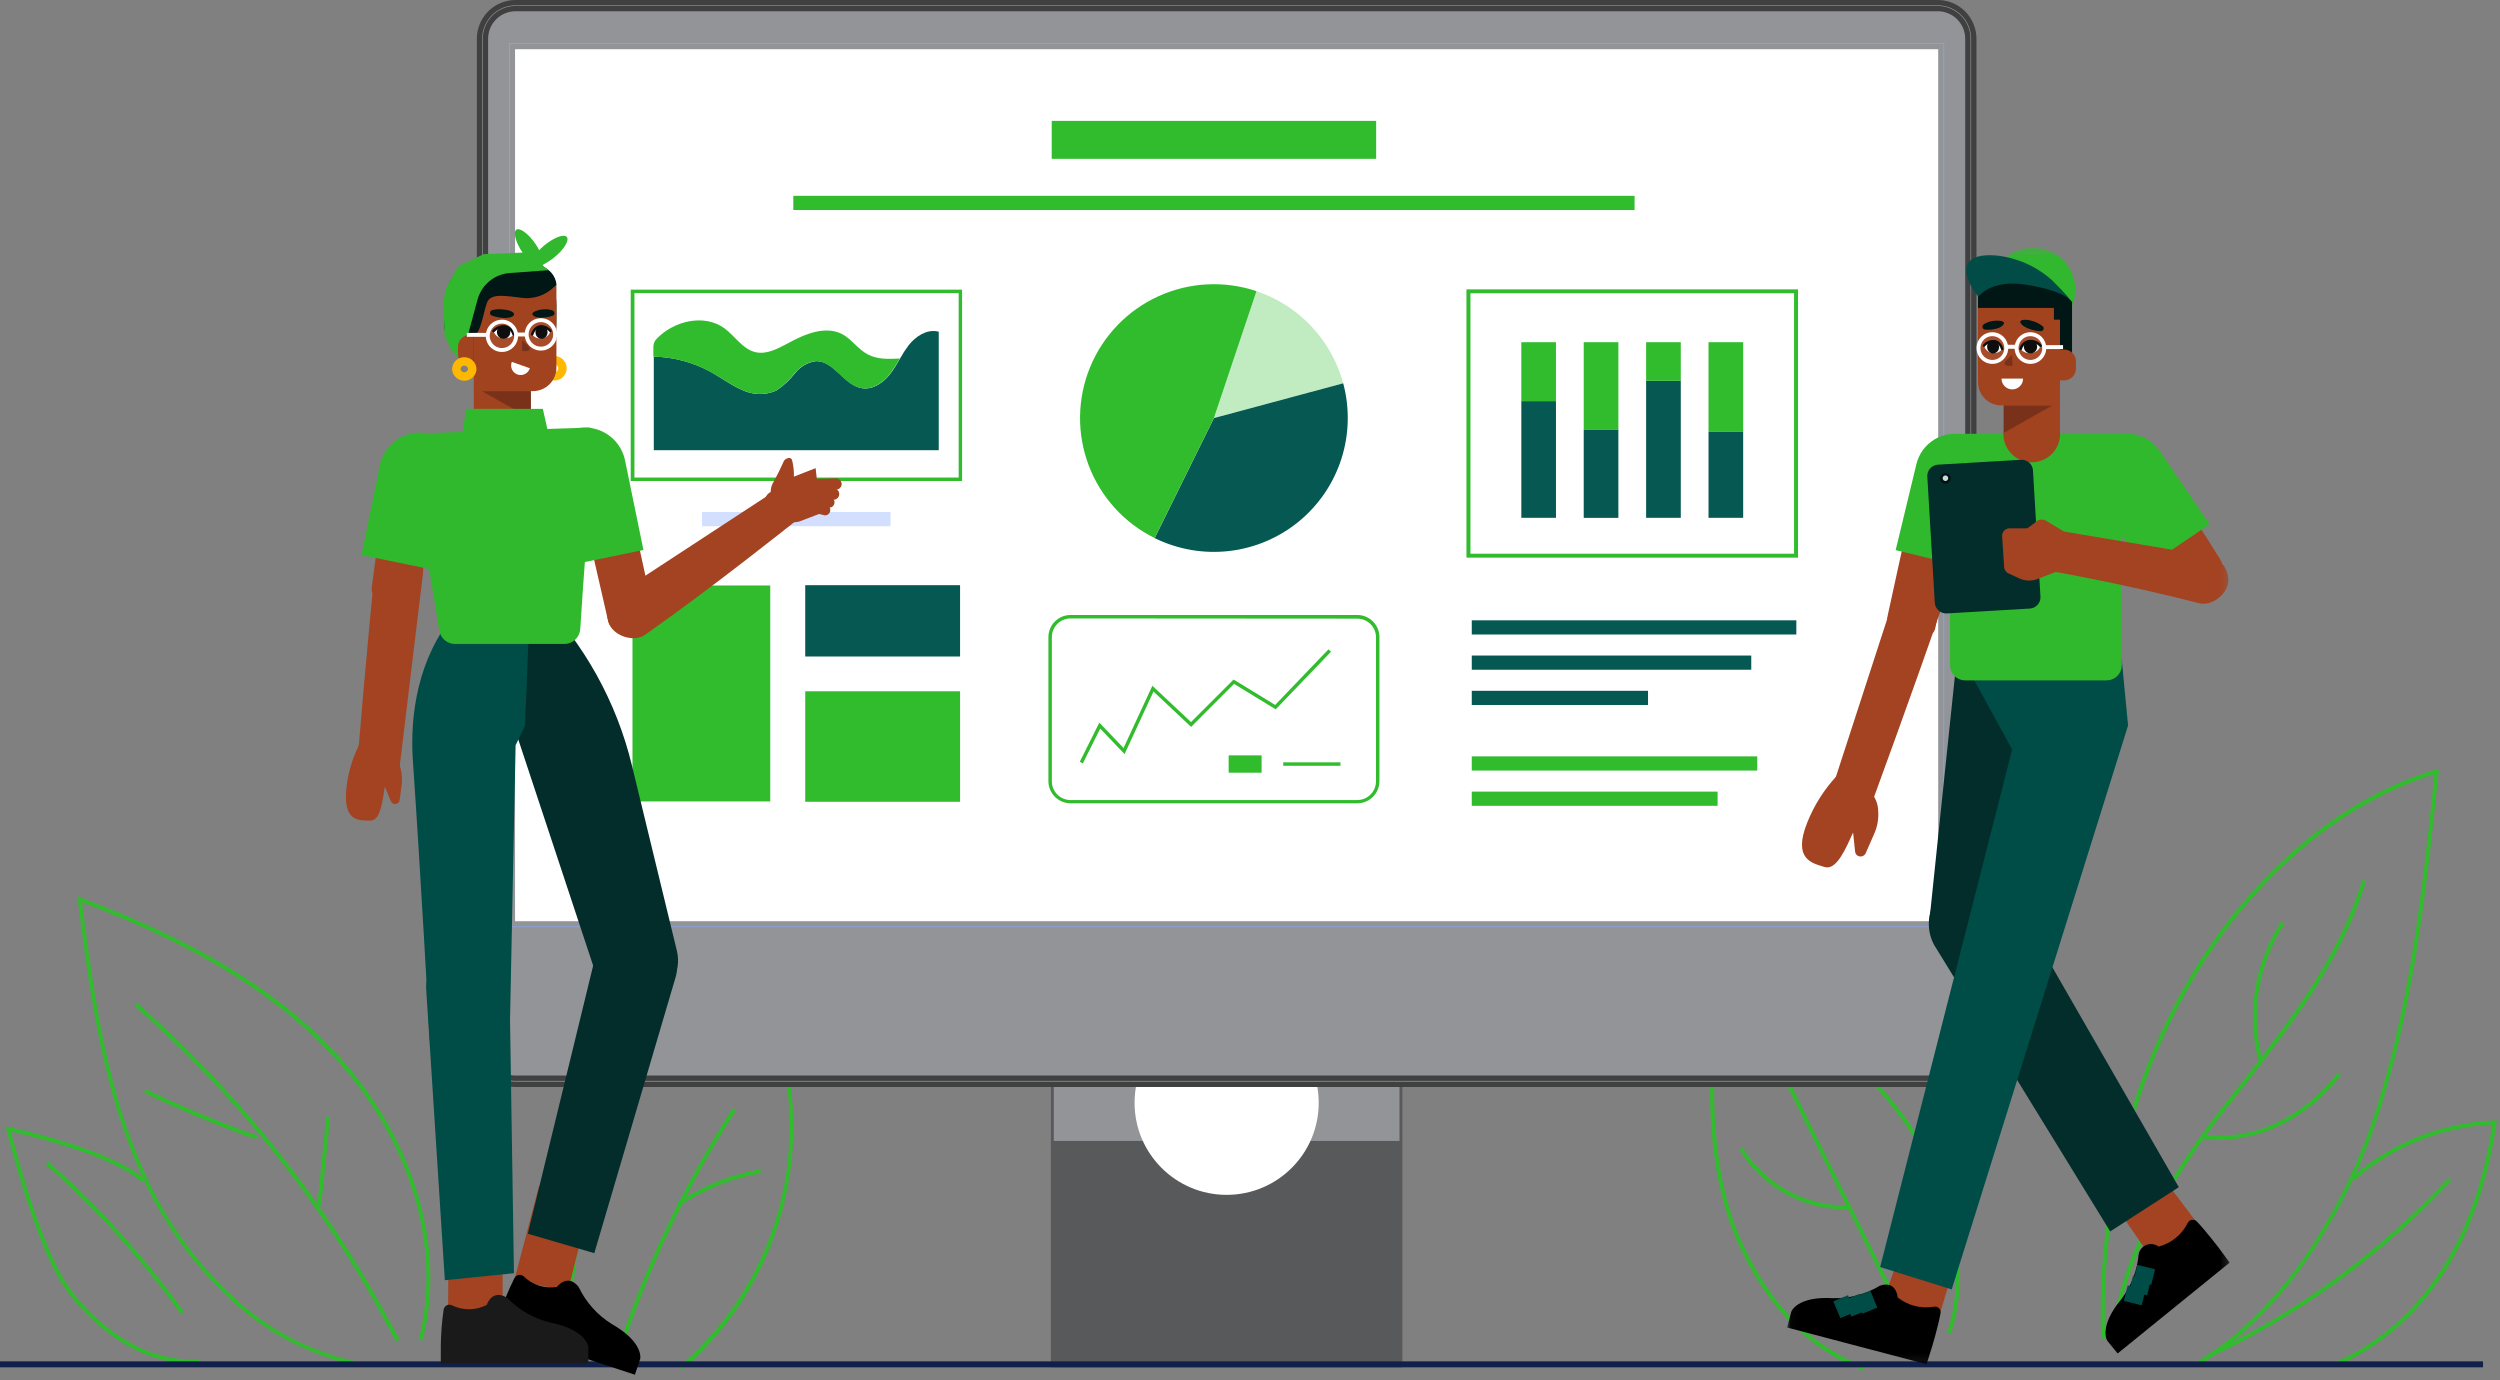 <svg width="326" height="180" viewBox="0 0 326 180" fill="none" xmlns="http://www.w3.org/2000/svg">
<rect x="0" y="0" width="326" height="180" fill="#808080" stroke="none"/>
<g clip-path="url(#clip0_1343_61397)">
<path d="M286.199 178.342L285.935 177.891C291.155 174.883 295.937 170.35 300.152 164.424C304.317 158.451 307.554 151.882 309.751 144.94C314.312 130.752 315.92 115.621 317.452 100.975C305.267 104.697 293.802 114.463 285.942 127.834C277.992 141.35 273.834 158.373 274.534 174.543H274.014C273.321 158.276 277.479 141.149 285.492 127.549C293.504 113.95 305.232 103.983 317.681 100.344L318.048 100.24L318.006 100.621C316.461 115.413 314.867 130.71 310.243 145.079C308.02 152.072 304.748 158.688 300.54 164.701C296.319 170.71 291.481 175.292 286.199 178.342Z" fill="#31BC2E"/>
<path d="M275.74 175.36L275.22 175.318C275.691 169.87 277.389 164.395 280.418 158.586C283.209 153.464 286.44 148.594 290.073 144.03L292.25 141.258C298.488 133.218 304.989 124.9 308.025 114.76L308.517 114.912C305.461 125.143 298.952 133.495 292.659 141.577C291.966 142.492 291.203 143.441 290.482 144.349C286.869 148.893 283.657 153.743 280.883 158.843C277.881 164.589 276.197 169.995 275.74 175.36Z" fill="#31BC2E"/>
<path d="M289.436 148.619C288.722 148.619 288.008 148.571 287.301 148.474L287.37 147.961C290.61 148.356 293.894 147.817 296.838 146.408C300.003 144.92 302.751 142.673 304.837 139.865L305.253 140.177C303.113 143.053 300.297 145.355 297.053 146.88C294.67 148.006 292.071 148.599 289.436 148.619Z" fill="#31BC2E"/>
<path d="M294.537 138.41C293.719 135.329 293.561 132.109 294.072 128.962C294.583 125.815 295.752 122.811 297.504 120.146L297.926 120.438C296.22 123.041 295.081 125.974 294.583 129.047C294.085 132.12 294.24 135.263 295.036 138.272L294.537 138.41Z" fill="#31BC2E"/>
<path d="M303.894 178.404L303.714 177.919C309.585 175.701 314.873 171.168 318.609 165.158C321.784 160.057 323.925 153.826 324.993 146.638C318.37 146.967 312.052 149.516 307.055 153.874L306.708 153.486C311.875 148.977 318.431 146.375 325.284 146.111H325.589L325.547 146.423C324.487 153.805 322.303 160.21 319.053 165.443C315.254 171.542 309.876 176.144 303.894 178.404Z" fill="#31BC2E"/>
<path d="M288.153 177.032L287.932 176.567C299.74 170.989 310.373 163.207 319.261 153.639L319.635 153.992C310.706 163.609 300.02 171.429 288.153 177.032Z" fill="#31BC2E"/>
<path d="M242.927 178.722C238.155 176.839 234.011 173.649 230.97 169.518C227.857 165.365 225.635 160.615 224.441 155.565C221.974 145.355 223.145 134.466 224.441 125.067L224.504 124.645L224.85 124.894C233.119 130.689 241.672 136.677 247.869 144.946C254.8 154.151 257.233 164.971 254.433 173.891L253.941 173.739C256.713 164.978 254.266 154.331 247.46 145.258C241.395 137.169 233.029 131.257 224.899 125.559C223.644 134.82 222.549 145.48 224.961 155.447C226.135 160.429 228.325 165.116 231.393 169.213C234.38 173.257 238.444 176.379 243.121 178.223L242.927 178.722Z" fill="#31BC2E"/>
<path d="M230.09 134.438L229.624 134.668L249.6 175.105L250.066 174.874L230.09 134.438Z" fill="#31BC2E"/>
<path d="M240.515 157.706C237.759 157.679 235.055 156.952 232.657 155.591C230.26 154.23 228.248 152.282 226.812 149.929L227.256 149.666C228.677 151.988 230.677 153.902 233.059 155.22C235.442 156.538 238.125 157.215 240.848 157.186V157.706H240.515Z" fill="#31BC2E"/>
<path d="M46.245 177.981C40.085 176.632 34.414 173.616 29.853 169.261C25.202 164.898 21.436 159.678 18.763 153.888C13.37 142.375 11.721 129.629 10.133 117.305L10.078 116.875L10.48 117.027C25.84 122.774 36.569 129.386 44.256 137.821C54.064 148.634 58.222 162.808 55.096 174.827L54.597 174.696C57.682 162.85 53.572 148.856 43.868 138.189C36.306 129.871 25.756 123.349 10.695 117.665C12.261 129.823 13.925 142.361 19.227 153.708C21.872 159.438 25.6 164.602 30.206 168.915C34.697 173.207 40.282 176.181 46.349 177.51L46.245 177.981Z" fill="#31BC2E"/>
<path d="M51.617 174.96C47.368 166.668 42.349 158.794 36.625 151.442C30.903 144.088 24.5 137.291 17.502 131.14L17.841 130.752C24.863 136.918 31.289 143.731 37.034 151.102C42.778 158.48 47.816 166.382 52.081 174.703L51.617 174.96Z" fill="#31BC2E"/>
<path d="M33.374 148.564C28.41 146.826 23.55 144.803 18.819 142.506L19.047 142.035C23.778 144.33 28.638 146.349 33.603 148.079L33.374 148.564Z" fill="#31BC2E"/>
<path d="M42.539 145.605L41.38 157.115L41.897 157.167L43.056 145.657L42.539 145.605Z" fill="#31BC2E"/>
<path d="M25.257 177.842C22.045 177.794 18.904 176.884 16.163 175.208C13.153 173.393 10.556 170.968 8.539 168.089C6.875 165.74 5.073 161.526 3.174 155.558C1.788 151.122 0.838 147.323 0.824 147.289L0.727 146.887L1.129 146.97C1.67 147.081 14.375 149.742 18.922 153.804L18.575 154.185C16.746 152.543 13.134 150.865 8.13 149.333C5.115 148.405 2.426 147.788 1.427 147.573C2.051 150.006 5.42 162.822 8.962 167.791C10.933 170.614 13.476 172.99 16.427 174.764C19.299 176.532 22.628 177.414 25.999 177.301V177.821L25.257 177.842Z" fill="#31BC2E"/>
<path d="M23.566 171.334C18.44 164.216 12.54 157.688 5.975 151.871L6.321 151.482C12.915 157.325 18.838 163.883 23.982 171.036L23.566 171.334Z" fill="#31BC2E"/>
<path d="M88.956 178.571L88.616 178.176C95.25 172.475 99.899 164.812 101.892 156.295C103.886 147.778 103.12 138.847 99.706 130.794C95.028 131.7 90.713 133.938 87.278 137.24C83.695 140.604 80.861 144.685 78.961 149.217C75.259 157.971 74.552 167.772 74.109 177.885H73.589C74.039 167.724 74.746 157.867 78.482 149.037C80.403 144.439 83.27 140.297 86.897 136.88C90.451 133.476 94.922 131.187 99.761 130.295H99.955L100.039 130.482C103.558 138.647 104.38 147.721 102.385 156.385C100.39 165.049 95.683 172.85 88.948 178.654L88.956 178.571Z" fill="#31BC2E"/>
<path d="M80.86 176.747L80.368 176.588C84.009 165.28 89.112 154.496 95.548 144.51L95.984 144.794C89.57 154.739 84.486 165.482 80.86 176.747Z" fill="#31BC2E"/>
<path d="M88.498 157.34L88.2 156.91C91.494 154.659 95.238 153.15 99.172 152.488L99.263 153.001C95.402 153.649 91.729 155.129 88.498 157.34Z" fill="#31BC2E"/>
<path d="M182.493 127.141H137.419V177.912H182.493V127.141Z" fill="#58595B"/>
<path d="M182.874 178.3H137.031V126.752H182.874V178.3ZM137.821 177.523H182.112V127.535H137.821V177.523Z" fill="#58595B"/>
<path d="M182.493 127.141H137.419V148.78H182.493V127.141Z" fill="#929497"/>
<path d="M159.953 155.809C166.583 155.809 171.958 150.434 171.958 143.804C171.958 137.174 166.583 131.799 159.953 131.799C153.323 131.799 147.948 137.174 147.948 143.804C147.948 150.434 153.323 155.809 159.953 155.809Z" fill="white"/>
<path d="M253.019 0.734H66.886C64.689 0.734 62.908 2.516 62.908 4.713V137.01C62.908 139.207 64.689 140.988 66.886 140.988H253.019C255.216 140.988 256.997 139.207 256.997 137.01V4.713C256.997 2.516 255.216 0.734 253.019 0.734Z" fill="#929497" stroke="#404041" stroke-width="0.693" stroke-miterlimit="10"/>
<path d="M252.679 141.397H67.233C65.986 141.395 64.79 140.899 63.907 140.016C63.025 139.134 62.529 137.938 62.527 136.691V5.052C62.529 3.804 63.025 2.608 63.907 1.726C64.79 0.844 65.986 0.348 67.233 0.346H252.679C253.927 0.348 255.123 0.844 256.005 1.726C256.887 2.608 257.384 3.804 257.385 5.052V136.67C257.387 137.289 257.267 137.903 257.031 138.476C256.796 139.049 256.449 139.57 256.012 140.009C255.575 140.448 255.056 140.797 254.484 141.035C253.912 141.273 253.299 141.396 252.679 141.397ZM67.233 1.122C66.191 1.122 65.191 1.536 64.454 2.273C63.717 3.01 63.303 4.01 63.303 5.052V136.67C63.303 137.712 63.717 138.712 64.454 139.449C65.191 140.186 66.191 140.6 67.233 140.6H252.679C253.721 140.6 254.721 140.186 255.458 139.449C256.195 138.712 256.609 137.712 256.609 136.67V5.052C256.609 4.01 256.195 3.01 255.458 2.273C254.721 1.536 253.721 1.122 252.679 1.122H67.233Z" fill="#929497" stroke="#404041" stroke-width="0.693" stroke-miterlimit="10"/>
<path d="M253.469 5.684H66.429V120.86H253.469V5.684Z" fill="white" stroke="#929497" stroke-width="0.693" stroke-miterlimit="10"/>
<path d="M253.864 121.248H66.027V5.295H253.864V121.248ZM66.817 120.472H253.088V6.071H66.817V120.472Z" fill="#86A7FF" stroke="#929497" stroke-width="0.693" stroke-miterlimit="10"/>
<path d="M179.451 15.762H137.142V20.711H179.451V15.762Z" fill="#31BC2E"/>
<path d="M213.15 25.535H103.449V27.386H213.15V25.535Z" fill="#31BC2E"/>
<path d="M234.242 80.889H191.919V82.739H234.242V80.889Z" fill="#065953"/>
<path d="M228.364 85.482H191.919V87.333H228.364V85.482Z" fill="#065953"/>
<path d="M214.903 90.08H191.919V91.931H214.903V90.08Z" fill="#065953"/>
<path d="M229.147 98.631H191.919V100.482H229.147V98.631Z" fill="#31BC2E"/>
<path d="M223.976 103.227H191.919V105.077H223.976V103.227Z" fill="#31BC2E"/>
<path d="M100.441 76.348H82.475V104.509H100.441V76.348Z" fill="#31BC2E"/>
<path d="M125.193 76.307H105.002V85.608H125.193V76.307Z" fill="#065953"/>
<path d="M125.193 90.143H105.002V104.553H125.193V90.143Z" fill="#31BC2E"/>
<path d="M176.99 104.751H139.603C138.836 104.751 138.101 104.446 137.559 103.904C137.017 103.362 136.712 102.627 136.712 101.86V83.077C136.714 82.311 137.02 81.578 137.561 81.037C138.103 80.497 138.837 80.193 139.603 80.193H176.99C177.755 80.193 178.489 80.497 179.031 81.037C179.573 81.578 179.878 82.311 179.88 83.077V101.888C179.873 102.65 179.565 103.378 179.024 103.914C178.483 104.45 177.752 104.751 176.99 104.751ZM139.603 80.644C138.957 80.644 138.337 80.9 137.88 81.356C137.423 81.812 137.165 82.431 137.163 83.077V101.888C137.165 102.535 137.422 103.154 137.88 103.611C138.337 104.069 138.956 104.326 139.603 104.328H176.99C177.636 104.326 178.256 104.069 178.713 103.611C179.17 103.154 179.428 102.535 179.43 101.888V83.105C179.428 82.459 179.17 81.84 178.713 81.384C178.255 80.928 177.636 80.672 176.99 80.672L139.603 80.644Z" fill="#31BC2E"/>
<path d="M141.203 99.548L140.801 99.34L143.352 94.232L146.513 97.538L150.269 89.422L155.309 94.156L160.86 88.611L166.281 91.924L173.233 84.674L173.565 84.986L166.35 92.499L160.923 89.179L155.322 94.787L150.415 90.177L146.644 98.335L143.47 95.008L141.203 99.548Z" fill="#31BC2E"/>
<path d="M164.514 98.5H160.216V100.76H164.514V98.5Z" fill="#31BC2E"/>
<path d="M174.792 99.408H167.334V99.859H174.792V99.408Z" fill="#31BC2E"/>
<path opacity="0.3" d="M175.153 49.981C174.402 47.203 172.978 44.653 171.006 42.557C169.034 40.462 166.575 38.886 163.848 37.969L158.303 54.514L175.153 49.981Z" fill="#31BC2E"/>
<path d="M158.296 54.516L150.568 70.166C153.578 71.651 156.953 72.236 160.287 71.852C163.621 71.468 166.774 70.131 169.369 68.001C171.963 65.872 173.888 63.039 174.914 59.844C175.94 56.648 176.023 53.224 175.153 49.982L158.296 54.516Z" fill="#065953"/>
<path d="M163.848 37.969C159.653 36.56 155.078 36.797 151.051 38.633C147.024 40.469 143.844 43.767 142.157 47.858C140.469 51.95 140.399 56.53 141.96 60.671C143.522 64.813 146.599 68.206 150.568 70.165L158.296 54.514L163.848 37.969Z" fill="#31BC2E"/>
<path d="M116.126 66.769H91.541V68.62H116.126V66.769Z" fill="#D3DFFF"/>
<path d="M125.456 62.722H82.246V37.77H125.456V62.722ZM82.731 62.272H125.012V38.22H82.731V62.272Z" fill="#31BC2E"/>
<path d="M122.253 43.216C120.826 42.925 119.405 43.86 118.497 45.011C118.079 45.563 117.701 46.144 117.367 46.751C116.997 47.429 116.583 48.082 116.126 48.705C115.239 49.87 113.86 50.847 112.418 50.625C110.075 50.265 108.793 47.056 106.422 47.09C105.324 47.239 104.327 47.814 103.65 48.691C102.966 49.576 102.136 50.338 101.196 50.944C100.485 51.251 99.715 51.399 98.94 51.377C98.166 51.356 97.405 51.165 96.712 50.819C95.291 50.203 94.043 49.253 92.692 48.497C90.409 47.244 87.858 46.559 85.254 46.501V58.707H122.413V43.257C122.361 43.24 122.307 43.226 122.253 43.216Z" fill="#065953"/>
<path d="M96.705 50.82C97.398 51.166 98.159 51.356 98.933 51.378C99.708 51.4 100.478 51.252 101.189 50.945C102.12 50.336 102.94 49.575 103.615 48.692C104.293 47.815 105.289 47.239 106.388 47.091C108.758 47.091 110.041 50.266 112.383 50.626C113.825 50.848 115.204 49.87 116.092 48.706C116.548 48.083 116.963 47.43 117.332 46.751C115.891 46.821 114.449 46.89 113.174 46.225C111.898 45.559 111.094 44.277 109.888 43.605C107.663 42.406 104.953 43.549 102.742 44.769C101.418 45.462 99.969 46.273 98.479 45.913C96.823 45.511 95.852 43.833 94.473 42.814C91.832 40.888 87.861 41.823 85.608 44.201C85.345 44.477 85.198 44.845 85.199 45.227V46.509C87.82 46.563 90.389 47.253 92.685 48.519C94.036 49.254 95.284 50.203 96.705 50.82Z" fill="#31BC2E"/>
<path d="M234.463 72.716H191.226V37.734H234.463V72.716ZM191.746 72.204H233.944V38.24H191.746V72.204Z" fill="#31BC2E"/>
<path d="M202.899 52.303H198.38V67.524H202.899V52.303Z" fill="#065953"/>
<path d="M202.899 44.623H198.38V52.31H202.899V44.623Z" fill="#31BC2E"/>
<path d="M211.036 44.623H206.517V56.039H211.036V44.623Z" fill="#31BC2E"/>
<path d="M211.036 56.039H206.517V67.531H211.036V56.039Z" fill="#065953"/>
<path d="M219.174 49.648H214.654V67.524H219.174V49.648Z" fill="#065953"/>
<path d="M219.174 44.623H214.654V49.655H219.174V44.623Z" fill="#31BC2E"/>
<path d="M227.31 56.316H222.791V67.524H227.31V56.316Z" fill="#065953"/>
<path d="M227.31 44.623H222.791V56.323H227.31V44.623Z" fill="#31BC2E"/>
<path d="M323.787 177.523H-0V178.3H323.787V177.523Z" fill="#102048"/>
<mask id="mask0_1343_61397" style="mask-type:luminance" maskUnits="userSpaceOnUse" x="233" y="32" width="58" height="146">
<path d="M290.766 32.293H233.036V177.898H290.766V32.293Z" fill="white"/>
</mask>
<g mask="url(#mask0_1343_61397)">
<path d="M252.298 173.483L256.006 161.284L249.158 159.42L246.06 168.271L252.298 173.483Z" fill="#A34321"/>
<path d="M253.053 171.202C253.068 171.086 253.054 170.969 253.015 170.86C252.975 170.75 252.909 170.652 252.824 170.573C252.739 170.493 252.636 170.436 252.524 170.404C252.412 170.372 252.294 170.368 252.18 170.391C251.351 170.537 250.501 170.504 249.685 170.295C248.87 170.086 248.109 169.705 247.453 169.178C247.453 169.178 247.328 166.939 245.152 167.646C243.3 168.772 241.163 169.339 238.997 169.282C234.332 169.004 233.59 171.028 233.59 171.028L233.036 173.108L251.224 177.897L251.965 175.534C251.965 175.534 252.755 172.907 253.053 171.202Z" fill="black"/>
<path d="M240.937 171.486L240.023 169.289" stroke="#004C46" stroke-width="2.079" stroke-miterlimit="10"/>
<path d="M242.386 171.293L241.492 169.123" stroke="#004C46" stroke-width="2.079" stroke-miterlimit="10"/>
<path d="M243.835 170.91L242.941 168.713" stroke="#004C46" stroke-width="2.079" stroke-miterlimit="10"/>
<path d="M287.828 161.243L280.162 151.061L274.617 155.427L279.94 163.197L287.828 161.243Z" fill="#A34321"/>
<path d="M286.448 159.26C286.363 159.181 286.262 159.123 286.15 159.09C286.039 159.058 285.922 159.052 285.808 159.073C285.695 159.094 285.587 159.141 285.495 159.211C285.403 159.28 285.328 159.371 285.277 159.475C284.902 160.23 284.369 160.896 283.715 161.428C283.061 161.96 282.301 162.345 281.485 162.559C281.266 162.392 281.007 162.283 280.734 162.242C280.461 162.201 280.183 162.23 279.924 162.325C279.665 162.42 279.434 162.579 279.252 162.788C279.071 162.996 278.945 163.246 278.886 163.516C278.701 165.677 277.903 167.74 276.585 169.463C273.604 173.06 274.797 174.848 274.797 174.848L276.141 176.491L290.745 164.645L289.276 162.649C289.297 162.691 287.647 160.514 286.448 159.26Z" fill="black"/>
<path d="M279.524 169.206L277.202 168.631" stroke="#004C46" stroke-width="2.079" stroke-miterlimit="10"/>
<path d="M280.231 167.903L277.909 167.355" stroke="#004C46" stroke-width="2.079" stroke-miterlimit="10"/>
<path d="M280.778 166.525L278.463 165.949" stroke="#004C46" stroke-width="2.079" stroke-miterlimit="10"/>
<path d="M252.201 123.203L275.171 160.577L284.119 154.81L262.695 117.561C262.082 116.53 261.174 115.706 260.087 115.197C259.001 114.688 257.787 114.517 256.602 114.706C255.668 114.823 254.776 115.166 254.003 115.704C253.231 116.243 252.601 116.961 252.167 117.798C251.734 118.634 251.511 119.563 251.517 120.505C251.523 121.446 251.757 122.373 252.201 123.203Z" fill="#022D2B"/>
<path d="M267.235 87.598L260.082 121.229C259.828 122.278 259.189 123.193 258.291 123.793C257.394 124.393 256.304 124.635 255.238 124.469C254.171 124.303 253.205 123.743 252.533 122.899C251.86 122.055 251.529 120.989 251.605 119.912L255.14 86.053L267.235 87.598Z" fill="#022D2B"/>
<path d="M276.675 85.984L277.5 94.606L254.502 168.14L245.172 165.222L262.383 97.732L255.251 84.701L276.675 85.984Z" fill="#004C46"/>
<path d="M247.01 77.886L239.087 102.27L244.196 104.419C244.196 104.419 249.741 89.281 252.992 79.806C253.504 78.288 252.243 76.243 250.711 75.862C249.283 75.481 247.37 76.458 247.01 77.886Z" fill="#A34321"/>
<path d="M252.332 82.038L255.437 66.623L249.373 65.535L246.157 80.25C246.013 80.919 246.137 81.617 246.503 82.195C246.868 82.773 247.446 83.184 248.111 83.342C249.456 83.64 251.944 83.362 252.332 82.038Z" fill="#A34321"/>
<path d="M257.246 74.164L247.196 71.738L249.899 60.517C250.221 59.183 251.059 58.032 252.23 57.316C252.809 56.962 253.453 56.725 254.124 56.62C254.795 56.514 255.481 56.542 256.141 56.701C256.801 56.86 257.424 57.148 257.973 57.548C258.522 57.948 258.987 58.452 259.341 59.031C259.696 59.611 259.932 60.255 260.038 60.926C260.144 61.597 260.116 62.282 259.957 62.943L257.246 74.164Z" fill="#31B92E"/>
<path d="M289.602 73.077L281.208 59.762L276.072 63.172L283.911 76.036C284.267 76.617 284.838 77.035 285.499 77.198C286.161 77.362 286.86 77.258 287.446 76.91C288.638 76.244 290.26 74.31 289.602 73.077Z" fill="#A34321"/>
<path d="M274.734 88.721H256.228C255.714 88.719 255.221 88.514 254.858 88.15C254.494 87.787 254.289 87.294 254.287 86.78V58.167C254.287 57.743 254.456 57.336 254.756 57.035C255.056 56.735 255.464 56.566 255.888 56.566H276.682V86.766C276.677 87.281 276.47 87.774 276.106 88.14C275.742 88.505 275.25 88.713 274.734 88.721Z" fill="#31B92E"/>
<path d="M279.586 74.164L288.132 68.356L281.631 58.812C280.858 57.679 279.667 56.9 278.319 56.646C276.972 56.392 275.579 56.684 274.446 57.457C273.314 58.23 272.535 59.421 272.281 60.768C272.027 62.115 272.318 63.508 273.091 64.641L279.586 74.164Z" fill="#31B92E"/>
<path d="M270.624 37.789C270.624 38.877 270.302 39.939 269.698 40.843C269.094 41.747 268.235 42.452 267.231 42.868C266.227 43.284 265.121 43.392 264.055 43.18C262.989 42.968 262.01 42.445 261.241 41.676C260.472 40.907 259.949 39.928 259.737 38.862C259.525 37.796 259.633 36.69 260.049 35.686C260.465 34.682 261.17 33.823 262.074 33.219C262.978 32.615 264.04 32.293 265.127 32.293C265.85 32.292 266.565 32.434 267.232 32.709C267.899 32.985 268.506 33.39 269.016 33.901C269.527 34.411 269.932 35.018 270.207 35.685C270.483 36.352 270.625 37.067 270.624 37.789Z" fill="#32B82F"/>
<path d="M270.194 39.382V48.753H257.933V37.955C257.933 37.57 258.086 37.202 258.357 36.93C258.629 36.658 258.997 36.506 259.382 36.506H267.47C268.426 37.419 269.335 38.379 270.194 39.382Z" fill="#011716"/>
<path d="M268.621 52.207V56.227C268.67 56.741 268.612 57.26 268.45 57.749C268.287 58.239 268.024 58.69 267.677 59.072C267.33 59.455 266.907 59.76 266.435 59.969C265.963 60.178 265.453 60.286 264.937 60.286C264.42 60.286 263.91 60.178 263.438 59.969C262.966 59.76 262.543 59.455 262.196 59.072C261.849 58.69 261.586 58.239 261.423 57.749C261.261 57.26 261.203 56.741 261.253 56.227V52.207H268.621Z" fill="#A24320"/>
<path d="M267.644 52.865L261.309 56.442V52.865H267.644Z" fill="#793219"/>
<path d="M268.621 52.865H260.955C260.154 52.865 259.385 52.547 258.818 51.98C258.251 51.413 257.933 50.645 257.933 49.843V39.086H268.621V52.865Z" fill="#A24320"/>
<path d="M269.155 49.607H268.621V45.58H269.155C269.359 45.579 269.561 45.619 269.75 45.696C269.939 45.774 270.11 45.888 270.255 46.033C270.399 46.177 270.513 46.349 270.591 46.538C270.669 46.726 270.708 46.928 270.707 47.133V48.075C270.704 48.484 270.538 48.875 270.247 49.162C269.956 49.449 269.564 49.609 269.155 49.607Z" fill="#A24320"/>
<path d="M263.492 45.497C263.579 45.24 263.734 45.011 263.94 44.834C264.146 44.657 264.396 44.539 264.663 44.492C264.928 44.474 265.194 44.517 265.44 44.617C265.686 44.716 265.907 44.87 266.084 45.068C266.013 45.336 265.856 45.573 265.637 45.743C265.418 45.914 265.149 46.007 264.871 46.01C264.617 46.068 264.35 46.05 264.105 45.959C263.86 45.868 263.647 45.708 263.492 45.497Z" fill="white"/>
<path d="M265.641 45.136C265.657 45.307 265.623 45.478 265.543 45.629C265.463 45.78 265.339 45.904 265.189 45.984C265.038 46.066 264.867 46.1 264.697 46.084C264.527 46.068 264.365 46.002 264.232 45.894C264.1 45.786 264.002 45.642 263.951 45.479C263.9 45.315 263.899 45.141 263.947 44.977C263.996 44.813 264.091 44.667 264.222 44.557C264.354 44.447 264.514 44.379 264.684 44.36C264.798 44.346 264.914 44.355 265.025 44.386C265.136 44.418 265.239 44.472 265.328 44.544C265.418 44.617 265.491 44.706 265.545 44.808C265.599 44.91 265.631 45.022 265.641 45.136Z" fill="black"/>
<path d="M263.492 45.498C263.566 45.234 263.716 44.997 263.925 44.818C264.134 44.639 264.391 44.526 264.663 44.493C264.928 44.477 265.193 44.521 265.439 44.62C265.685 44.72 265.905 44.873 266.084 45.069" stroke="black" stroke-width="0.347" stroke-linecap="round" stroke-linejoin="round"/>
<path d="M261.08 45.497C261.08 45.497 260.809 44.583 260.019 44.492C259.772 44.48 259.525 44.525 259.299 44.625C259.073 44.725 258.873 44.876 258.716 45.068C258.777 45.322 258.917 45.55 259.117 45.72C259.316 45.889 259.564 45.991 259.825 46.01C260.062 46.065 260.309 46.046 260.534 45.954C260.759 45.862 260.949 45.702 261.08 45.497Z" fill="white"/>
<path d="M259.126 45.137C259.102 45.354 259.16 45.572 259.288 45.749C259.416 45.926 259.605 46.048 259.819 46.094C259.925 46.1 260.032 46.085 260.133 46.05C260.234 46.015 260.327 45.96 260.407 45.888C260.486 45.816 260.55 45.73 260.596 45.633C260.641 45.536 260.667 45.431 260.671 45.324C260.695 45.107 260.637 44.889 260.509 44.712C260.381 44.536 260.192 44.413 259.978 44.368C259.871 44.359 259.763 44.373 259.661 44.407C259.56 44.442 259.466 44.497 259.386 44.569C259.306 44.641 259.242 44.728 259.197 44.826C259.152 44.924 259.128 45.03 259.126 45.137Z" fill="black"/>
<path d="M261.08 45.497C261.08 45.497 260.83 44.54 260.019 44.492C259.772 44.481 259.526 44.527 259.3 44.627C259.074 44.726 258.874 44.877 258.716 45.067" stroke="black" stroke-width="0.326" stroke-linecap="round" stroke-linejoin="round"/>
<path d="M265.065 41.871C265.514 41.996 265.933 42.208 266.299 42.495C266.372 42.533 266.43 42.594 266.464 42.669C266.497 42.743 266.506 42.827 266.486 42.907C266.467 42.986 266.422 43.057 266.358 43.108C266.294 43.159 266.215 43.188 266.133 43.188C265.69 43.168 265.252 43.089 264.83 42.953C263.811 42.655 263.381 42.142 263.443 41.913C263.617 41.587 264.532 41.684 265.065 41.871Z" fill="#011716"/>
<path d="M259.867 41.852C259.452 41.915 259.053 42.061 258.696 42.281C258.632 42.319 258.581 42.376 258.549 42.442C258.516 42.509 258.504 42.584 258.514 42.657C258.523 42.731 258.554 42.8 258.602 42.857C258.651 42.913 258.714 42.954 258.786 42.974C259.183 43.02 259.585 43.007 259.978 42.933C260.934 42.787 261.364 42.337 261.316 42.08C261.267 41.824 260.38 41.748 259.867 41.852Z" fill="#011716"/>
<path d="M268.857 45.58V41.684H267.831V40.153H257.933V37.789H268.857V41.684" fill="#011716"/>
<path d="M263.811 49.371C263.811 49.744 263.662 50.102 263.399 50.366C263.135 50.63 262.777 50.778 262.404 50.778C262.03 50.778 261.673 50.63 261.409 50.366C261.145 50.102 260.997 49.744 260.997 49.371" fill="white"/>
<path d="M262.383 46.281L261.634 46.974C260.997 47.667 261.787 47.737 262.189 47.716L262.425 47.674" fill="#793219"/>
<path d="M270.319 39.508C270.319 39.508 269.702 37.997 264.206 37.123C259.541 36.382 257.967 38.704 257.967 38.704C255.07 34.933 256.325 32.972 260.289 33.311C262.983 33.591 265.521 34.709 267.546 36.507C269.071 38.038 270.319 39.508 270.319 39.508Z" fill="#014C46"/>
<path d="M288.216 72.522L269.134 69.312L267.983 74.573C267.983 74.573 277.098 76.168 286.788 78.663C288.32 79.065 290.254 77.637 290.538 76.084C290.649 75.31 290.475 74.521 290.048 73.866C289.62 73.21 288.969 72.733 288.216 72.522Z" fill="#A34321"/>
<path d="M244.916 105.724C244.895 104.978 244.654 104.254 244.223 103.644C244.37 103.385 244.463 103.098 244.495 102.801C244.527 102.504 244.499 102.204 244.411 101.918C244.324 101.633 244.179 101.368 243.986 101.141C243.793 100.913 243.555 100.727 243.288 100.595L242.477 100.193C241.97 99.946 241.389 99.901 240.851 100.067C240.313 100.233 239.859 100.598 239.579 101.087L239.538 101.149C237.878 102.929 236.564 105.002 235.663 107.263C233.722 112.114 236.356 112.565 237.923 113.057C239.489 113.549 240.695 110.631 241.645 108.559L241.901 111.033C241.912 111.189 241.974 111.336 242.078 111.452C242.183 111.568 242.323 111.645 242.477 111.671C242.64 111.702 242.809 111.678 242.956 111.601C243.103 111.524 243.22 111.4 243.288 111.248L244.376 108.774C244.809 107.819 244.995 106.77 244.916 105.724Z" fill="#A34321"/>
<path d="M252.298 78.614L251.321 62.145C251.3 61.756 251.434 61.374 251.694 61.083C251.953 60.792 252.318 60.616 252.707 60.593L263.547 59.955C263.937 59.934 264.319 60.069 264.61 60.328C264.9 60.588 265.077 60.952 265.1 61.342L266.077 77.803C266.089 77.996 266.062 78.19 265.998 78.372C265.934 78.555 265.835 78.723 265.707 78.867C265.578 79.011 265.422 79.129 265.248 79.213C265.073 79.297 264.884 79.345 264.691 79.356L253.851 79.993C253.464 80.009 253.086 79.874 252.796 79.617C252.507 79.36 252.328 79 252.298 78.614Z" fill="#022D2B"/>
<path d="M253.684 63.074C253.821 63.074 253.955 63.033 254.069 62.957C254.183 62.881 254.272 62.773 254.324 62.646C254.377 62.519 254.391 62.38 254.364 62.245C254.337 62.111 254.271 61.987 254.174 61.891C254.077 61.794 253.954 61.728 253.819 61.701C253.685 61.674 253.545 61.688 253.419 61.74C253.292 61.793 253.184 61.882 253.108 61.995C253.032 62.109 252.991 62.243 252.991 62.381C252.991 62.565 253.064 62.741 253.194 62.871C253.324 63.001 253.5 63.074 253.684 63.074Z" fill="#001312"/>
<path d="M253.685 62.721C253.756 62.721 253.825 62.7 253.885 62.66C253.944 62.62 253.99 62.564 254.017 62.498C254.045 62.432 254.052 62.36 254.038 62.29C254.024 62.22 253.99 62.156 253.939 62.106C253.889 62.055 253.825 62.021 253.755 62.007C253.685 61.993 253.612 62 253.547 62.027C253.481 62.055 253.424 62.101 253.385 62.16C253.345 62.219 253.324 62.289 253.324 62.36C253.324 62.456 253.362 62.548 253.43 62.615C253.497 62.683 253.589 62.721 253.685 62.721Z" fill="#CCDBDA"/>
<path d="M262.002 68.898H264.345L265.301 68.205C265.482 67.97 265.745 67.813 266.037 67.765C266.329 67.718 266.629 67.783 266.874 67.948L269.536 69.549C270.027 69.614 270.478 69.85 270.81 70.218C271.141 70.585 271.331 71.058 271.345 71.553C271.435 73.251 270.652 73.722 269.557 74.02L265.918 75.406C265.531 75.594 265.107 75.697 264.677 75.708C264.247 75.719 263.819 75.637 263.423 75.469L261.912 74.776C261.748 74.698 261.609 74.578 261.508 74.428C261.406 74.278 261.347 74.104 261.336 73.923L261.08 69.959C261.066 69.827 261.078 69.695 261.118 69.569C261.157 69.443 261.222 69.326 261.309 69.227C261.395 69.127 261.502 69.046 261.621 68.99C261.74 68.933 261.87 68.902 262.002 68.898Z" fill="#A34321"/>
<g opacity="0.38">
<g opacity="0.38">
<path opacity="0.38" d="M266.577 45.387C266.577 45.745 266.47 46.095 266.271 46.393C266.072 46.691 265.789 46.922 265.458 47.059C265.127 47.196 264.763 47.231 264.412 47.161C264.061 47.091 263.739 46.918 263.486 46.664C263.233 46.41 263.061 46.087 262.992 45.736C262.923 45.385 262.96 45.02 263.098 44.69C263.236 44.36 263.469 44.078 263.767 43.88C264.066 43.682 264.416 43.577 264.774 43.578C265.253 43.58 265.711 43.771 266.049 44.11C266.387 44.45 266.577 44.909 266.577 45.387Z" fill="white"/>
</g>
</g>
<path d="M266.576 45.385C266.576 45.743 266.47 46.093 266.271 46.391C266.072 46.689 265.789 46.92 265.458 47.057C265.127 47.194 264.763 47.229 264.412 47.159C264.061 47.089 263.738 46.916 263.486 46.662C263.233 46.408 263.061 46.085 262.992 45.734C262.923 45.383 262.96 45.019 263.098 44.688C263.236 44.358 263.469 44.076 263.767 43.878C264.066 43.68 264.416 43.575 264.774 43.576C265.253 43.578 265.711 43.769 266.049 44.108C266.387 44.448 266.576 44.907 266.576 45.385Z" stroke="white" stroke-width="0.513" stroke-miterlimit="10"/>
<g opacity="0.38">
<g opacity="0.38">
<path opacity="0.38" d="M261.613 45.387C261.613 45.745 261.507 46.095 261.309 46.392C261.11 46.69 260.827 46.922 260.497 47.059C260.166 47.196 259.802 47.231 259.451 47.161C259.101 47.092 258.778 46.919 258.525 46.666C258.272 46.413 258.1 46.091 258.03 45.74C257.96 45.389 257.996 45.025 258.133 44.695C258.27 44.364 258.502 44.082 258.799 43.883C259.097 43.684 259.447 43.578 259.804 43.578C260.284 43.578 260.744 43.769 261.084 44.108C261.423 44.447 261.613 44.907 261.613 45.387Z" fill="white"/>
</g>
</g>
<path d="M261.613 45.385C261.613 45.743 261.507 46.093 261.308 46.39C261.11 46.688 260.827 46.92 260.497 47.057C260.166 47.194 259.802 47.229 259.451 47.16C259.1 47.09 258.778 46.917 258.525 46.664C258.272 46.411 258.1 46.089 258.03 45.738C257.96 45.387 257.996 45.023 258.133 44.693C258.27 44.362 258.502 44.08 258.799 43.881C259.097 43.682 259.446 43.576 259.804 43.576C260.284 43.576 260.744 43.767 261.083 44.106C261.423 44.445 261.613 44.905 261.613 45.385Z" stroke="white" stroke-width="0.513" stroke-miterlimit="10"/>
<path d="M262.958 45.219H261.614" stroke="white" stroke-width="0.52" stroke-miterlimit="10"/>
<path d="M266.34 45.262H269.023" stroke="white" stroke-width="0.513" stroke-miterlimit="10"/>
</g>
<path d="M71.246 48.019C71.246 48.226 71.308 48.429 71.423 48.601C71.538 48.773 71.701 48.907 71.892 48.986C72.084 49.065 72.294 49.086 72.497 49.046C72.7 49.005 72.887 48.906 73.033 48.759C73.179 48.613 73.279 48.426 73.32 48.224C73.36 48.02 73.339 47.81 73.26 47.619C73.181 47.428 73.046 47.264 72.874 47.149C72.702 47.034 72.5 46.973 72.293 46.973C72.018 46.98 71.755 47.092 71.561 47.287C71.366 47.482 71.253 47.744 71.246 48.019Z" stroke="#FFB801" stroke-width="1.102" stroke-miterlimit="10"/>
<path d="M61.792 50.217V54.251C61.754 54.761 61.821 55.273 61.99 55.755C62.159 56.238 62.426 56.681 62.773 57.055C63.121 57.43 63.542 57.729 64.011 57.934C64.48 58.138 64.986 58.244 65.497 58.244C66.008 58.244 66.514 58.138 66.983 57.934C67.451 57.729 67.873 57.43 68.22 57.055C68.568 56.681 68.835 56.238 69.004 55.755C69.172 55.273 69.24 54.761 69.201 54.251V50.217H61.792Z" fill="#A24320"/>
<path d="M57.917 39.743V42.051C57.925 43.768 58.611 45.412 59.827 46.623C61.043 47.835 62.688 48.517 64.405 48.518H66.062C67.783 48.518 69.434 47.835 70.651 46.619C71.869 45.402 72.554 43.752 72.556 42.031V39.743C72.561 38.984 72.427 38.23 72.161 37.518C71.676 36.225 70.802 35.113 69.659 34.337C69.486 34.226 69.305 34.122 69.111 34.011C68.163 33.52 67.109 33.266 66.041 33.27H64.384C62.67 33.275 61.027 33.959 59.815 35.172C58.603 36.385 57.921 38.029 57.917 39.743Z" fill="#011716"/>
<path d="M62.818 51L69.222 54.597V51H62.818Z" fill="#793219"/>
<path d="M61.792 51.001H69.507C70.315 50.999 71.09 50.677 71.661 50.106C72.233 49.534 72.555 48.76 72.557 47.951V37.152H61.792V51.001Z" fill="#A24320"/>
<path d="M66.977 43.597C66.887 43.338 66.731 43.107 66.524 42.927C66.317 42.748 66.067 42.625 65.798 42.571C65.531 42.556 65.263 42.602 65.014 42.703C64.766 42.805 64.544 42.961 64.364 43.16C64.433 43.43 64.591 43.669 64.812 43.838C65.033 44.008 65.305 44.099 65.584 44.096C66.651 44.207 66.977 43.597 66.977 43.597Z" fill="white"/>
<path d="M64.8 43.222C64.784 43.394 64.818 43.567 64.899 43.719C64.981 43.871 65.105 43.996 65.257 44.078C65.41 44.159 65.583 44.194 65.754 44.177C65.926 44.16 66.089 44.093 66.223 43.983C66.356 43.874 66.455 43.727 66.505 43.562C66.555 43.397 66.556 43.221 66.506 43.056C66.456 42.89 66.358 42.743 66.225 42.634C66.092 42.524 65.929 42.456 65.757 42.439C65.527 42.419 65.298 42.49 65.12 42.636C64.941 42.783 64.827 42.993 64.8 43.222Z" fill="black"/>
<path d="M66.977 43.598C66.897 43.333 66.745 43.096 66.536 42.915C66.328 42.733 66.072 42.614 65.798 42.572C65.531 42.56 65.263 42.606 65.016 42.708C64.768 42.809 64.545 42.964 64.364 43.162" stroke="black" stroke-width="0.34" stroke-linecap="round" stroke-linejoin="round"/>
<path d="M69.396 43.597C69.396 43.597 69.68 42.682 70.463 42.572C70.712 42.562 70.96 42.61 71.188 42.712C71.415 42.814 71.615 42.968 71.773 43.161C71.715 43.417 71.574 43.647 71.373 43.816C71.171 43.985 70.92 44.084 70.657 44.096C70.421 44.153 70.173 44.136 69.948 44.047C69.722 43.957 69.529 43.8 69.396 43.597Z" fill="white"/>
<path d="M71.392 43.224C71.421 43.442 71.365 43.664 71.237 43.843C71.108 44.022 70.915 44.145 70.699 44.187C70.591 44.194 70.482 44.179 70.379 44.143C70.276 44.107 70.182 44.05 70.101 43.977C70.021 43.905 69.955 43.816 69.909 43.718C69.863 43.619 69.837 43.513 69.833 43.404C69.802 43.185 69.857 42.963 69.986 42.783C70.115 42.604 70.309 42.481 70.526 42.441C70.634 42.435 70.743 42.451 70.845 42.487C70.947 42.523 71.041 42.58 71.121 42.652C71.202 42.725 71.267 42.813 71.314 42.911C71.36 43.009 71.387 43.115 71.392 43.224Z" fill="black"/>
<path d="M69.396 43.598C69.396 43.598 69.659 42.641 70.463 42.572C70.713 42.56 70.961 42.608 71.189 42.71C71.416 42.812 71.617 42.967 71.773 43.161" stroke="black" stroke-width="0.326" stroke-linecap="round" stroke-linejoin="round"/>
<path d="M65.584 40.355C65.121 40.292 64.65 40.32 64.198 40.438C64.123 40.453 64.054 40.49 64.001 40.545C63.948 40.6 63.913 40.67 63.901 40.746C63.889 40.821 63.9 40.899 63.933 40.968C63.967 41.036 64.02 41.093 64.087 41.131C64.502 41.286 64.935 41.389 65.376 41.436C66.443 41.568 67.032 41.263 67.032 40.999C67.067 40.611 66.152 40.376 65.584 40.355Z" fill="#011716"/>
<path d="M70.748 40.353C71.171 40.304 71.6 40.34 72.009 40.457C72.314 40.589 72.425 40.984 72.12 41.151C71.741 41.292 71.345 41.381 70.942 41.414C69.985 41.518 69.417 41.192 69.417 40.929C69.417 40.665 70.221 40.374 70.748 40.353Z" fill="#011716"/>
<path d="M68.086 44.359L68.848 45.053C69.486 45.746 68.696 45.815 68.308 45.794L68.065 45.746" fill="#793219"/>
<path d="M60.531 41.788C60.531 41.788 60.531 41.878 60.572 42.003C60.704 42.509 61.099 43.708 61.792 43.659C62.666 43.618 63.012 40.831 63.49 39.501C63.969 38.17 65.868 38.586 68.342 38.87C69.042 38.916 69.744 38.817 70.404 38.579C71.064 38.34 71.667 37.967 72.175 37.484C72.316 37.368 72.448 37.243 72.57 37.109C72.51 36.527 72.268 35.979 71.877 35.543C71.032 34.586 68.37 33.54 68.328 33.54L67.088 33.346L62.097 35.522L60.531 41.788Z" fill="#011716"/>
<path d="M66.741 47.188C66.677 47.344 66.646 47.511 66.649 47.68C66.652 47.849 66.689 48.015 66.758 48.169C66.828 48.323 66.927 48.461 67.051 48.575C67.175 48.69 67.321 48.778 67.48 48.834C67.639 48.89 67.808 48.914 67.977 48.903C68.145 48.892 68.309 48.847 68.46 48.771C68.61 48.695 68.744 48.589 68.852 48.46C68.961 48.331 69.042 48.181 69.091 48.019" fill="white"/>
<path d="M71.552 35.232L66.478 35.599C65.504 35.669 64.575 36.04 63.822 36.661C63.068 37.282 62.526 38.122 62.271 39.065L60.995 43.771L60.559 47.521L58.916 45.747L57.98 43.764L57.807 39.301L58.223 37.429L59.769 34.733L63.075 33.139L68.516 32.924L71.552 35.232Z" fill="#32B82F"/>
<path d="M61.272 47.735H61.792V43.666H61.272C60.862 43.668 60.468 43.832 60.179 44.123C59.889 44.414 59.727 44.808 59.727 45.219V46.154C59.724 46.36 59.762 46.564 59.838 46.754C59.914 46.945 60.027 47.119 60.171 47.266C60.315 47.413 60.486 47.529 60.675 47.61C60.864 47.691 61.067 47.733 61.272 47.735Z" fill="#A24320"/>
<path d="M59.505 48.173C59.534 48.428 59.657 48.663 59.848 48.834C60.04 49.005 60.288 49.099 60.544 49.099C60.801 49.099 61.049 49.005 61.241 48.834C61.432 48.663 61.555 48.428 61.584 48.173C61.586 48.036 61.561 47.901 61.51 47.774C61.458 47.648 61.383 47.533 61.286 47.436C61.19 47.339 61.076 47.263 60.949 47.211C60.823 47.159 60.688 47.132 60.551 47.133C60.414 47.129 60.276 47.154 60.148 47.205C60.02 47.255 59.903 47.332 59.806 47.429C59.708 47.526 59.63 47.642 59.579 47.77C59.527 47.898 59.502 48.035 59.505 48.173Z" stroke="#FFB801" stroke-width="1.102" stroke-miterlimit="10"/>
<path d="M70.983 31.988C69.742 33.035 69 34.206 69.375 34.643C69.749 35.079 71.031 34.58 72.293 33.554C73.554 32.529 74.275 31.329 73.908 30.9C73.54 30.47 72.251 30.962 70.983 31.988Z" fill="#32B82F"/>
<path d="M68.155 32.965C69.07 34.317 70.235 35.142 70.657 34.816C71.08 34.49 70.748 33.159 69.833 31.815C68.918 30.47 67.753 29.631 67.323 29.957C66.894 30.283 67.233 31.614 68.155 32.965Z" fill="#32B82F"/>
<g opacity="0.38">
<g opacity="0.38">
<path opacity="0.38" d="M63.601 43.792C63.601 44.158 63.709 44.516 63.913 44.82C64.116 45.125 64.405 45.362 64.743 45.502C65.082 45.642 65.454 45.679 65.813 45.607C66.172 45.536 66.501 45.359 66.76 45.101C67.019 44.842 67.195 44.512 67.267 44.153C67.338 43.794 67.302 43.422 67.161 43.084C67.021 42.746 66.784 42.457 66.48 42.253C66.175 42.05 65.818 41.941 65.452 41.941C65.208 41.941 64.967 41.988 64.742 42.08C64.517 42.173 64.313 42.309 64.141 42.481C63.969 42.654 63.833 42.858 63.74 43.083C63.647 43.308 63.6 43.549 63.601 43.792Z" fill="white"/>
</g>
</g>
<path d="M63.601 43.792C63.601 44.158 63.71 44.516 63.913 44.82C64.116 45.125 64.406 45.362 64.744 45.502C65.082 45.642 65.454 45.679 65.813 45.607C66.172 45.536 66.502 45.359 66.76 45.101C67.019 44.842 67.195 44.512 67.267 44.153C67.338 43.794 67.302 43.422 67.162 43.084C67.022 42.746 66.784 42.457 66.48 42.253C66.176 42.05 65.818 41.941 65.452 41.941C65.209 41.941 64.968 41.988 64.743 42.08C64.518 42.173 64.313 42.309 64.141 42.481C63.969 42.654 63.833 42.858 63.74 43.083C63.648 43.308 63.6 43.549 63.601 43.792Z" stroke="white" stroke-width="0.513" stroke-miterlimit="10"/>
<g opacity="0.38">
<g opacity="0.38">
<path opacity="0.38" d="M68.674 43.599C68.673 43.967 68.781 44.327 68.984 44.633C69.188 44.94 69.478 45.179 69.818 45.321C70.157 45.462 70.532 45.499 70.892 45.428C71.254 45.357 71.585 45.179 71.845 44.919C72.106 44.659 72.283 44.328 72.354 43.967C72.425 43.605 72.388 43.231 72.247 42.892C72.105 42.552 71.866 42.262 71.559 42.058C71.253 41.855 70.893 41.747 70.525 41.748C70.281 41.745 70.038 41.79 69.812 41.882C69.586 41.973 69.381 42.109 69.208 42.282C69.035 42.455 68.899 42.66 68.808 42.886C68.716 43.112 68.671 43.355 68.674 43.599Z" fill="white"/>
</g>
</g>
<path d="M68.675 43.597C68.674 43.965 68.782 44.325 68.985 44.631C69.189 44.938 69.479 45.177 69.819 45.319C70.158 45.46 70.532 45.497 70.893 45.426C71.254 45.354 71.586 45.177 71.846 44.917C72.106 44.657 72.283 44.325 72.355 43.964C72.426 43.603 72.389 43.229 72.248 42.89C72.106 42.55 71.867 42.26 71.56 42.056C71.254 41.853 70.894 41.745 70.526 41.746C70.035 41.746 69.564 41.941 69.217 42.288C68.87 42.635 68.675 43.106 68.675 43.597Z" stroke="white" stroke-width="0.513" stroke-miterlimit="10"/>
<path d="M67.323 43.619H68.709" stroke="white" stroke-width="0.513" stroke-miterlimit="10"/>
<path d="M63.601 43.666H60.877" stroke="white" stroke-width="0.513" stroke-miterlimit="10"/>
<path d="M80.548 77.43L100.261 64.531L103.685 67.997C103.685 67.997 92.484 76.938 84.097 82.788C82.773 83.724 80.395 83.052 79.591 81.651C78.787 80.251 79.245 78.193 80.548 77.43Z" fill="#A34321"/>
<path d="M62.035 79.669L77.672 126.899C78.097 128.269 79.042 129.419 80.304 130.103C81.566 130.786 83.045 130.949 84.426 130.556C85.806 130.163 86.978 129.246 87.691 128C88.404 126.755 88.602 125.28 88.242 123.89C86.717 117.618 84.298 107.664 82.399 99.797C80.389 91.5 76.166 83.904 70.179 77.818L62.035 79.669Z" fill="#022D2B"/>
<path d="M69.07 79.453L68.46 94.639L67.233 97.183L66.478 134.467L56.039 135.686C56.039 135.229 54.819 113.375 53.842 99.221C53.426 93.225 54.494 85.844 59.242 80.112L69.07 79.453Z" fill="#004C46"/>
<path d="M67.088 166.849L70.29 154.65L76.805 157.423L74.033 168.444L67.088 166.849Z" fill="#A34321"/>
<path d="M65.542 171.687V159.072L58.528 160.112L58.417 171.479L65.542 171.687Z" fill="#A34321"/>
<path d="M66.436 128.381L67.019 166.025L58.008 166.94L55.568 128.88C55.533 127.459 56.055 126.081 57.024 125.041C57.993 124.001 59.331 123.382 60.751 123.316C62.171 123.251 63.56 123.745 64.62 124.692C65.68 125.638 66.327 126.963 66.422 128.381H66.436Z" fill="#004C46"/>
<path d="M77.741 124.305L68.827 160.881L77.498 163.411L88.172 127.182C88.421 125.849 88.161 124.471 87.443 123.32C86.725 122.17 85.602 121.331 84.295 120.969C82.988 120.608 81.593 120.75 80.385 121.368C79.178 121.985 78.247 123.034 77.775 124.305H77.741Z" fill="#022D2B"/>
<path d="M79.328 81.096L75.863 65.979L81.934 64.891L85.164 79.633C85.238 79.964 85.245 80.306 85.187 80.639C85.128 80.972 85.004 81.291 84.821 81.576C84.639 81.861 84.402 82.108 84.125 82.301C83.847 82.495 83.534 82.632 83.203 82.704C81.879 83.05 79.71 82.441 79.328 81.096Z" fill="#A34321"/>
<path d="M55.173 74.615L52.102 100.081L46.557 99.887C46.557 99.887 47.888 83.785 48.935 73.811C49.108 72.224 51.09 70.893 52.657 71.198C53.415 71.373 54.086 71.814 54.547 72.441C55.009 73.068 55.231 73.839 55.173 74.615Z" fill="#A34321"/>
<path d="M48.464 76.708L50.543 61.092L56.615 62.048L54.833 77.034C54.752 77.71 54.407 78.327 53.874 78.751C53.341 79.175 52.662 79.373 51.985 79.3C50.661 79.168 48.394 78.08 48.464 76.708Z" fill="#A34321"/>
<path d="M52.033 99.582C51.84 99.006 51.483 98.498 51.007 98.12C51.063 97.881 51.069 97.633 51.024 97.391C50.98 97.15 50.887 96.92 50.751 96.716C50.614 96.512 50.438 96.339 50.231 96.206C50.025 96.073 49.794 95.983 49.552 95.943L48.859 95.812C48.4 95.733 47.929 95.832 47.542 96.09C47.156 96.348 46.882 96.745 46.779 97.198V97.246C45.886 99.037 45.334 100.979 45.15 102.972C44.755 107.241 46.932 106.978 48.283 107.006C49.635 107.033 49.877 104.434 50.182 102.583L50.966 104.476C51.015 104.594 51.101 104.693 51.211 104.759C51.32 104.825 51.448 104.854 51.576 104.843C51.712 104.833 51.841 104.775 51.939 104.68C52.038 104.585 52.101 104.459 52.116 104.323L52.4 102.126C52.479 101.261 52.353 100.39 52.033 99.582Z" fill="#A34321"/>
<path d="M73.423 73.873L83.903 71.717L81.505 60.024C81.219 58.636 80.393 57.417 79.209 56.637C78.025 55.857 76.579 55.58 75.19 55.866C73.801 56.151 72.583 56.977 71.803 58.161C71.023 59.346 70.746 60.791 71.031 62.18L73.423 73.873Z" fill="#31B92E"/>
<path d="M66.256 56.102L54.341 56.539C53.943 56.695 53.62 56.997 53.438 57.384C53.256 57.771 53.23 58.213 53.364 58.618L57.287 82.233C57.368 82.724 57.622 83.169 58.004 83.489C58.385 83.808 58.869 83.98 59.366 83.973H73.589C74.12 83.974 74.63 83.772 75.017 83.409C75.403 83.045 75.636 82.548 75.668 82.018C75.994 76.723 76.958 62.237 77.997 57.835C78.118 57.418 78.074 56.97 77.876 56.584C77.677 56.197 77.339 55.901 76.93 55.756L66.256 56.102Z" fill="#31B92E"/>
<path d="M57.613 74.532L47.133 72.377L49.531 60.677C49.817 59.288 50.643 58.069 51.827 57.29C53.011 56.51 54.456 56.232 55.845 56.518C57.234 56.804 58.453 57.63 59.232 58.814C60.012 59.998 60.29 61.444 60.004 62.832L57.613 74.532Z" fill="#31B92E"/>
<path d="M67.088 166.655C67.143 166.552 67.221 166.463 67.316 166.394C67.41 166.325 67.519 166.278 67.634 166.257C67.749 166.236 67.867 166.241 67.98 166.271C68.093 166.302 68.198 166.357 68.287 166.433C68.849 166.988 69.534 167.403 70.287 167.644C71.04 167.885 71.838 167.945 72.619 167.819C72.619 167.819 74.005 165.969 75.454 167.819C76.406 169.823 77.918 171.508 79.806 172.671C83.965 175.049 83.487 177.183 83.487 177.183L82.794 179.263L64.516 173.253L65.209 171.174C65.73 169.626 66.358 168.116 67.088 166.655Z" fill="black"/>
<path d="M60.302 56.427H71.482L70.789 53.315H60.794L60.302 56.427Z" fill="#31B92E"/>
<path d="M57.848 170.774C57.866 170.658 57.911 170.548 57.979 170.452C58.047 170.356 58.136 170.278 58.24 170.222C58.343 170.167 58.458 170.137 58.575 170.134C58.693 170.131 58.809 170.155 58.916 170.205C59.625 170.555 60.406 170.734 61.197 170.727C61.988 170.719 62.767 170.527 63.469 170.164C63.469 170.164 64.162 167.987 66.152 169.249C67.683 170.854 69.652 171.975 71.815 172.472C76.5 173.428 76.715 175.612 76.715 175.612V177.788H57.481V175.612C57.492 173.992 57.615 172.376 57.848 170.774Z" fill="#1A1A1A"/>
<path d="M100.503 64.142C100.496 63.722 100.601 63.308 100.808 62.943C101.459 61.785 101.834 60.961 102.194 60.17C102.232 60.086 102.287 60.01 102.354 59.947C102.422 59.884 102.502 59.835 102.589 59.803L102.742 59.741C102.792 59.718 102.847 59.707 102.903 59.707C102.958 59.707 103.013 59.718 103.063 59.74C103.114 59.763 103.16 59.795 103.198 59.836C103.235 59.876 103.264 59.924 103.282 59.976C103.465 60.687 103.546 61.42 103.525 62.153L106.36 61.044L106.991 66.949L104.447 67.927C104.06 68.084 103.638 68.137 103.225 68.08C102.811 68.022 102.42 67.857 102.09 67.601C101.896 67.684 101.686 67.728 101.474 67.728C101.262 67.728 101.053 67.684 100.858 67.601C100.664 67.517 100.488 67.395 100.342 67.241C100.197 67.087 100.084 66.905 100.011 66.707L99.789 66.097C99.645 65.74 99.638 65.343 99.77 64.982C99.902 64.621 100.163 64.322 100.503 64.142Z" fill="#A34321"/>
<path d="M105.355 63.075C105.359 62.911 105.427 62.755 105.545 62.641C105.663 62.526 105.822 62.463 105.986 62.465L108.994 62.375C109.096 62.373 109.198 62.392 109.293 62.431C109.388 62.47 109.474 62.528 109.545 62.601C109.617 62.675 109.672 62.762 109.709 62.858C109.745 62.954 109.761 63.056 109.756 63.158C109.741 63.353 109.65 63.533 109.504 63.662C109.358 63.791 109.168 63.859 108.973 63.852L105.972 63.768C105.883 63.773 105.794 63.757 105.712 63.722C105.63 63.688 105.557 63.636 105.498 63.569C105.439 63.503 105.395 63.424 105.37 63.338C105.346 63.253 105.341 63.163 105.355 63.075Z" fill="#A34321"/>
<path d="M105.556 64.266C105.565 64.109 105.633 63.962 105.746 63.854C105.86 63.746 106.01 63.685 106.166 63.684H108.696C108.893 63.684 109.082 63.762 109.221 63.901C109.36 64.04 109.438 64.228 109.438 64.425C109.438 64.622 109.36 64.811 109.221 64.95C109.082 65.089 108.893 65.167 108.696 65.167L106.166 64.973C105.995 64.952 105.837 64.868 105.724 64.737C105.612 64.607 105.552 64.439 105.556 64.266Z" fill="#A34321"/>
<path d="M105.535 65.362C105.549 65.211 105.62 65.07 105.733 64.969C105.846 64.867 105.993 64.812 106.145 64.814H108.128C108.311 64.814 108.488 64.888 108.618 65.017C108.748 65.147 108.821 65.324 108.821 65.508C108.821 65.692 108.748 65.868 108.618 65.998C108.488 66.128 108.311 66.201 108.128 66.201L106.145 65.965C105.985 65.965 105.831 65.902 105.716 65.789C105.602 65.676 105.537 65.523 105.535 65.362Z" fill="#A34321"/>
<path d="M105.404 66.207C105.416 66.059 105.483 65.921 105.592 65.821C105.702 65.721 105.845 65.665 105.993 65.666L107.58 65.819C107.764 65.819 107.94 65.891 108.07 66.022C108.2 66.151 108.273 66.328 108.273 66.512C108.273 66.695 108.2 66.872 108.07 67.002C107.94 67.132 107.764 67.205 107.58 67.205L105.993 66.831C105.912 66.833 105.831 66.818 105.757 66.787C105.682 66.756 105.614 66.709 105.559 66.65C105.503 66.591 105.46 66.522 105.434 66.445C105.407 66.369 105.397 66.287 105.404 66.207Z" fill="#A34321"/>
</g>
<defs>
<clipPath id="clip0_1343_61397">
<rect width="325.589" height="179.201" fill="white"/>
</clipPath>
</defs>
</svg>
